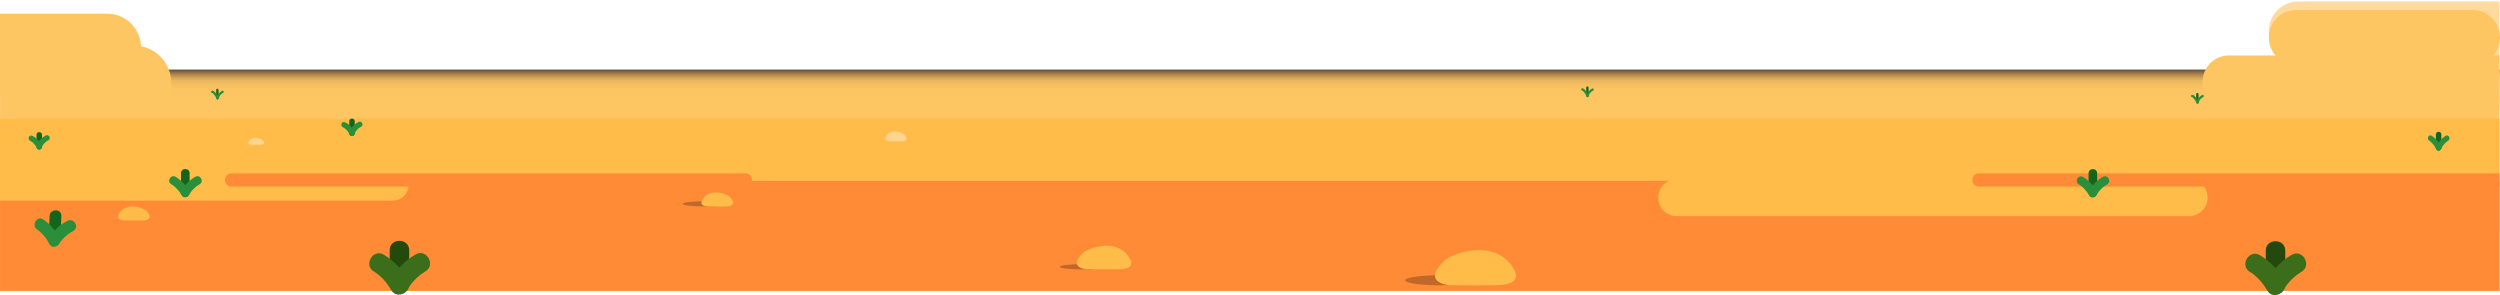 <svg width="1440" height="170" viewBox="0 0 1440 170" fill="none" xmlns="http://www.w3.org/2000/svg">
<path d="M1323.83 0.851H1439.68V36.453H1323.83C1319.33 36.453 1315.01 34.663 1311.82 31.477C1308.63 28.29 1306.84 23.968 1306.84 19.462V17.835C1306.84 13.329 1308.63 9.007 1311.82 5.82C1315.01 2.634 1319.33 0.844 1323.83 0.844V0.851Z" fill="#FFDA9F"/>
<path d="M1439.71 40.082H0.031V167.538H1439.71V40.082Z" fill="url(#paint0_linear)"/>
<path d="M1439.71 68.389H0.031V133.714H1439.71V68.389Z" fill="#FFBC48"/>
<path d="M1439.71 104.171H0.031V167.539H1439.71V104.171Z" fill="#FF8B37"/>
<path d="M0 7.854H61.719C64.285 7.854 66.826 8.36 69.197 9.342C71.567 10.324 73.722 11.763 75.536 13.578C77.35 15.392 78.79 17.547 79.772 19.917C80.754 22.288 81.259 24.829 81.259 27.395V36.393H0V7.854Z" fill="#FEC662"/>
<path d="M0 26.248H77.143C79.97 26.248 82.769 26.805 85.381 27.887C87.993 28.969 90.366 30.554 92.365 32.553C94.364 34.552 95.95 36.926 97.032 39.537C98.114 42.149 98.67 44.949 98.67 47.776V54.757H0V26.263V26.248Z" fill="#FEC662"/>
<path d="M1424.13 5.725H1322.72C1313.95 5.725 1306.84 12.832 1306.84 21.599V21.606C1306.84 30.373 1313.95 37.48 1322.72 37.48H1424.13C1432.89 37.48 1440 30.373 1440 21.606V21.599C1440 12.832 1432.89 5.725 1424.13 5.725Z" fill="#FEC662"/>
<path d="M1283.78 31.962H1439.68V63.717H1283.78C1279.78 63.713 1275.95 62.123 1273.13 59.295C1270.3 56.468 1268.71 52.635 1268.71 48.638V47.033C1268.72 43.038 1270.3 39.207 1273.13 36.381C1275.95 33.555 1279.78 31.966 1283.78 31.962Z" fill="#FEC662"/>
<path d="M1260.94 103.203H965.776C959.896 103.203 955.129 107.97 955.129 113.851C955.129 119.731 959.896 124.498 965.776 124.498H1260.94C1266.82 124.498 1271.59 119.731 1271.59 113.851C1271.59 107.97 1266.82 103.203 1260.94 103.203Z" fill="#FFBC48"/>
<path d="M0 94.28H226.194C228.63 94.28 230.967 95.248 232.689 96.971C234.412 98.693 235.38 101.03 235.38 103.466V106.398C235.38 108.834 234.412 111.17 232.689 112.893C230.967 114.615 228.63 115.583 226.194 115.583H0V94.288V94.28Z" fill="#FFBC48"/>
<path d="M1139.93 99.852H1439.68V107.485H1139.93C1138.92 107.485 1137.95 107.083 1137.24 106.367C1136.52 105.651 1136.12 104.68 1136.12 103.668C1136.12 102.656 1136.52 101.685 1137.24 100.969C1137.95 100.254 1138.92 99.852 1139.93 99.852Z" fill="#FF8B37"/>
<path d="M133.344 99.852H429.393C430.387 99.852 431.341 100.247 432.044 100.95C432.747 101.653 433.142 102.606 433.142 103.601C433.142 104.637 432.73 105.63 431.998 106.363C431.265 107.096 430.271 107.507 429.235 107.507H133.344C132.332 107.507 131.361 107.105 130.645 106.389C129.929 105.674 129.527 104.703 129.527 103.691C129.527 103.189 129.626 102.693 129.818 102.23C130.01 101.767 130.291 101.346 130.645 100.992C131 100.638 131.42 100.356 131.883 100.165C132.346 99.973 132.843 99.874 133.344 99.874V99.852Z" fill="#FF8B37"/>
<path opacity="0.25" d="M406.505 118.942C413.798 118.942 419.71 118.257 419.71 117.412C419.71 116.568 413.798 115.883 406.505 115.883C399.213 115.883 393.301 116.568 393.301 117.412C393.301 118.257 399.213 118.942 406.505 118.942Z" fill="black"/>
<path opacity="0.25" d="M623.591 155.212C630.884 155.212 636.796 154.527 636.796 153.682C636.796 152.837 630.884 152.152 623.591 152.152C616.299 152.152 610.387 152.837 610.387 153.682C610.387 154.527 616.299 155.212 623.591 155.212Z" fill="black"/>
<path opacity="0.25" d="M828.791 164.33C839.533 164.33 848.241 163.041 848.241 161.451C848.241 159.86 839.533 158.571 828.791 158.571C818.048 158.571 809.34 159.86 809.34 161.451C809.34 163.041 818.048 164.33 828.791 164.33Z" fill="black"/>
<path d="M834.45 164.239C834.45 164.239 818.449 162.875 831.916 150.187C837.164 145.314 862.164 137.118 872.114 155.264C872.114 155.264 877.97 164.044 862.554 164.262C847.137 164.479 834.45 164.239 834.45 164.239Z" fill="#FFBC48"/>
<path d="M625.576 155.099C625.576 155.099 614.83 154.176 623.866 145.658C627.405 142.389 644.179 136.885 650.86 149.07C650.86 149.07 654.796 154.964 644.441 155.069C634.086 155.174 625.576 155.099 625.576 155.099Z" fill="#FFBC48"/>
<path d="M419.186 118.912C419.186 118.912 425.454 118.365 420.175 113.311C418.113 111.369 408.328 108.107 404.429 115.336C404.429 115.336 402.142 118.83 408.178 118.912C414.214 118.995 419.186 118.912 419.186 118.912Z" fill="#FFBC48"/>
<path d="M150.612 83.415C150.612 83.415 153.753 83.145 151.114 80.618C150.079 79.651 145.183 78.016 143.233 81.63C143.233 81.63 142.086 83.377 145.108 83.415C148.13 83.452 150.612 83.415 150.612 83.415Z" fill="#FFD48F"/>
<path d="M520.134 81.391C520.134 81.391 524.349 81.008 520.802 77.402C519.415 76.022 512.839 73.69 510.222 78.841C510.222 78.841 508.677 81.338 512.741 81.391C516.805 81.443 520.134 81.391 520.134 81.391Z" fill="#FFD48F"/>
<path d="M83.188 126.98C83.188 126.98 89.457 126.44 84.178 121.386C82.116 119.444 72.33 116.182 68.431 123.411C68.431 123.411 66.137 126.905 72.18 126.98C78.224 127.055 83.188 126.98 83.188 126.98Z" fill="#FFBC48"/>
<path d="M34.753 136.953L35.338 124.409C35.548 120.067 28.8 120.082 28.59 124.409L28.005 136.953C27.795 141.295 34.543 141.287 34.753 136.953Z" fill="#13651B"/>
<path d="M34.222 140.155C34.395 139.87 34.59 139.6 34.785 139.33C35.169 138.799 35.592 138.298 36.052 137.831C37.791 135.883 39.863 134.261 42.17 133.039C46.01 131.007 42.605 125.181 38.766 127.213C34.533 129.445 30.957 132.746 28.396 136.788C26.146 140.492 31.943 143.889 34.222 140.193V140.155Z" fill="#2B8E3A"/>
<path d="M21.451 132.214C21.646 132.342 22.509 132.964 21.849 132.477C22.509 132.994 23.146 133.557 23.753 134.134C25.652 135.958 27.218 138.1 28.38 140.463C30.307 144.354 36.126 140.942 34.206 137.058C32.072 132.75 28.852 129.072 24.863 126.388C21.219 124.004 17.83 129.845 21.451 132.214Z" fill="#2B8E3A"/>
<path d="M24.173 84.547V77.611C24.173 75.587 21.023 75.587 21.023 77.611V84.547C21.023 86.572 24.173 86.579 24.173 84.547Z" fill="#13651B"/>
<path d="M24.123 84.967C24.159 84.812 24.207 84.659 24.266 84.51C24.363 84.218 24.191 84.615 24.363 84.278C24.536 83.94 24.603 83.805 24.745 83.573C25.522 82.365 26.614 81.393 27.902 80.761C29.694 79.808 28.105 77.087 26.313 78.039C23.996 79.269 21.709 81.473 21.064 84.128C20.599 86.1 23.636 86.939 24.101 84.967H24.123Z" fill="#2B8E3A"/>
<path d="M17.56 81.218C17.739 81.286 17.32 81.113 17.327 81.113C17.437 81.18 17.553 81.237 17.672 81.286C17.977 81.455 18.272 81.64 18.557 81.841C19.705 82.79 20.623 83.987 21.241 85.342C22.134 87.157 24.855 85.567 23.956 83.753C22.808 81.428 20.911 79.089 18.392 78.181C16.487 77.492 15.662 80.528 17.56 81.181V81.218Z" fill="#2B8E3A"/>
<path d="M204.321 76.749V69.821C204.321 67.796 201.172 67.789 201.172 69.821V76.749C201.172 78.781 204.321 78.781 204.321 76.749Z" fill="#13651B"/>
<path d="M204.268 77.169C204.305 77.019 204.358 76.869 204.41 76.712C204.508 76.419 204.343 76.824 204.508 76.48C204.673 76.135 204.755 76.007 204.89 75.782C205.668 74.575 206.759 73.6 208.047 72.963C209.839 72.01 208.249 69.296 206.457 70.248C204.14 71.478 201.853 73.675 201.208 76.337C200.744 78.302 203.78 79.149 204.245 77.169H204.268Z" fill="#2B8E3A"/>
<path d="M197.708 73.42C197.888 73.488 197.475 73.323 197.475 73.323C197.587 73.383 197.702 73.439 197.82 73.488C199.45 74.377 200.714 75.814 201.389 77.544C202.282 79.366 205.003 77.769 204.111 75.954C202.964 73.63 201.067 71.298 198.547 70.383C196.635 69.693 195.81 72.738 197.708 73.383V73.42Z" fill="#2B8E3A"/>
<path d="M125.881 55.896V51.765C125.881 51.586 125.81 51.414 125.683 51.288C125.557 51.161 125.385 51.09 125.206 51.09C125.027 51.09 124.855 51.161 124.729 51.288C124.602 51.414 124.531 51.586 124.531 51.765V55.896C124.531 56.075 124.602 56.247 124.729 56.373C124.855 56.5 125.027 56.571 125.206 56.571C125.385 56.571 125.557 56.5 125.683 56.373C125.81 56.247 125.881 56.075 125.881 55.896Z" fill="#13651B"/>
<path d="M126.002 56.646C126.002 56.864 126.002 56.556 126.047 56.436C126.115 56.161 126.213 55.895 126.339 55.642C126.852 54.702 127.636 53.939 128.589 53.452C129.339 53.032 128.671 51.862 127.906 52.29C126.309 53.175 124.817 54.734 124.652 56.646C124.57 57.508 125.919 57.501 126.002 56.646Z" fill="#2B8E3A"/>
<path d="M122.252 53.556C122.14 53.556 122.17 53.489 122.305 53.556C122.2 53.481 122.605 53.751 122.702 53.834C123.583 54.734 124.279 55.799 124.749 56.968C125.124 57.718 126.294 57.066 125.911 56.286C125.366 54.953 124.546 53.749 123.504 52.754C123.168 52.42 122.725 52.215 122.252 52.177C121.39 52.229 121.39 53.579 122.252 53.526V53.556Z" fill="#2B8E3A"/>
<path d="M1266.35 58.333V54.201C1266.35 54.022 1266.27 53.851 1266.15 53.724C1266.02 53.597 1265.85 53.526 1265.67 53.526C1265.49 53.526 1265.32 53.597 1265.19 53.724C1265.07 53.851 1265 54.022 1265 54.201V58.333C1265 58.512 1265.07 58.683 1265.19 58.81C1265.32 58.937 1265.49 59.008 1265.67 59.008C1265.85 59.008 1266.02 58.937 1266.15 58.81C1266.27 58.683 1266.35 58.512 1266.35 58.333Z" fill="#13651B"/>
<path d="M1266.5 59.083C1266.5 59.301 1266.5 58.993 1266.54 58.881C1266.61 58.606 1266.71 58.339 1266.84 58.086C1267.34 57.141 1268.13 56.374 1269.08 55.889C1269.83 55.469 1269.17 54.307 1268.4 54.727C1266.81 55.611 1265.31 57.171 1265.15 59.083C1265.07 59.946 1266.42 59.946 1266.5 59.083Z" fill="#2B8E3A"/>
<path d="M1262.7 55.986C1262.59 55.986 1262.62 55.911 1262.75 55.986C1262.65 55.911 1263.05 56.181 1263.15 56.264C1264.03 57.164 1264.73 58.229 1265.2 59.398C1265.57 60.148 1266.74 59.496 1266.36 58.716C1265.81 57.383 1264.99 56.179 1263.95 55.184C1263.62 54.849 1263.17 54.646 1262.7 54.614C1261.84 54.659 1261.83 56.009 1262.7 55.964V55.986Z" fill="#2B8E3A"/>
<path d="M915.014 54.561V50.43C915.014 50.251 914.943 50.079 914.816 49.953C914.69 49.826 914.518 49.755 914.339 49.755C914.16 49.755 913.988 49.826 913.862 49.953C913.735 50.079 913.664 50.251 913.664 50.43V54.561C913.664 54.74 913.735 54.912 913.862 55.038C913.988 55.165 914.16 55.236 914.339 55.236C914.518 55.236 914.69 55.165 914.816 55.038C914.943 54.912 915.014 54.74 915.014 54.561Z" fill="#13651B"/>
<path d="M915.118 55.311C915.118 55.528 915.118 55.221 915.171 55.101C915.241 54.841 915.339 54.59 915.463 54.351C915.971 53.406 916.756 52.639 917.713 52.154C918.463 51.734 917.788 50.565 917.03 50.992C915.433 51.877 913.941 53.436 913.769 55.348C913.694 56.211 915.043 56.203 915.118 55.348V55.311Z" fill="#2B8E3A"/>
<path d="M911.368 52.207C911.256 52.207 911.278 52.139 911.421 52.207C911.316 52.132 911.721 52.402 911.818 52.484C912.697 53.387 913.392 54.451 913.865 55.619C914.24 56.368 915.41 55.716 915.027 54.936C914.482 53.603 913.662 52.399 912.621 51.404C912.284 51.07 911.841 50.866 911.368 50.827C910.506 50.88 910.498 52.229 911.368 52.177V52.207Z" fill="#2B8E3A"/>
<path d="M109.222 109.794V99.746C109.222 96.56 104.273 96.56 104.273 99.746V109.794C104.273 112.981 109.222 112.981 109.222 109.794Z" fill="#13651B"/>
<path d="M108.883 112.217C110.347 109.673 112.458 107.562 115.001 106.098C117.738 104.486 115.256 100.204 112.497 101.831C109.226 103.73 106.507 106.449 104.609 109.72C103.064 112.509 107.338 115.013 108.883 112.217Z" fill="#2B8E3A"/>
<path d="M98.64 106.097C99.346 106.516 100.007 107.006 100.612 107.56C102.221 108.948 103.574 110.607 104.609 112.464C106.154 115.253 110.428 112.756 108.883 109.967C107.052 106.628 104.382 103.824 101.137 101.831C98.385 100.211 95.888 104.485 98.64 106.097Z" fill="#2B8E3A"/>
<path d="M1207.96 109.839V99.791C1207.96 96.605 1203.01 96.605 1203.01 99.791V109.839C1203.01 113.019 1207.96 113.026 1207.96 109.839Z" fill="#13651B"/>
<path d="M1207.62 112.284C1209.09 109.741 1211.2 107.631 1213.74 106.165C1216.48 104.553 1214 100.271 1211.24 101.891C1207.97 103.791 1205.25 106.512 1203.35 109.787C1201.85 112.576 1206.08 115.081 1207.62 112.284Z" fill="#2B8E3A"/>
<path d="M1197.38 106.165C1198.09 106.593 1198.75 107.095 1199.36 107.665C1200.96 109.053 1202.31 110.713 1203.35 112.569C1204.89 115.358 1209.17 112.861 1207.62 110.072C1205.79 106.731 1203.12 103.925 1199.88 101.929C1197.13 100.316 1194.63 104.59 1197.38 106.203V106.165Z" fill="#2B8E3A"/>
<path d="M1406.21 85.178V77.424C1406.21 75.392 1403.06 75.392 1403.06 77.424V85.178C1403.06 87.202 1406.21 87.202 1406.21 85.178Z" fill="#13651B"/>
<path d="M1406 85.8C1406.95 83.852 1408.4 82.185 1410.19 80.963C1411.86 79.831 1410.28 77.102 1408.6 78.242C1406.33 79.747 1404.5 81.814 1403.28 84.24C1402.4 86.055 1405.11 87.659 1406 85.83V85.8Z" fill="#2B8E3A"/>
<path d="M1399.21 80.941L1399.34 81.031C1399.67 81.263 1399.21 80.911 1399.49 81.143C1399.78 81.376 1400.24 81.773 1400.57 82.118C1401.69 83.239 1402.61 84.542 1403.29 85.972C1404.19 87.794 1406.9 86.197 1406.02 84.382C1404.83 81.908 1403.02 79.784 1400.77 78.219C1399.08 77.087 1397.5 79.816 1399.18 80.941H1399.21Z" fill="#2B8E3A"/>
<path d="M235.701 161.548V144.152C235.701 136.909 224.453 136.901 224.453 144.152V161.548C224.453 168.784 235.701 168.792 235.701 161.548Z" fill="#24490C"/>
<path d="M234.936 166.46C235.131 166.1 235.356 165.71 235.573 165.403C235.791 165.095 236.106 164.653 236.376 164.218C236.541 163.978 236.721 163.745 236.893 163.468C236.391 164.15 236.841 163.535 237.118 163.213C239.344 160.473 242.025 158.137 245.044 156.307C251.275 152.633 245.621 142.908 239.368 146.559C233.501 149.965 228.623 154.842 225.218 160.709C221.716 167.052 231.427 172.706 234.966 166.385L234.936 166.46Z" fill="#3B6D1B"/>
<path d="M215.368 156.344C215.751 156.569 216.118 156.816 216.47 157.094C216.823 157.371 217.295 157.671 217.7 157.979C216.62 157.154 218.345 158.541 218.518 158.691C221.222 161.022 223.492 163.815 225.221 166.939C228.73 173.268 238.448 167.607 234.969 161.263C231.683 155.279 226.894 150.255 221.074 146.686C214.828 143.005 209.16 152.73 215.398 156.434L215.368 156.344Z" fill="#3B6D1B"/>
<path d="M1316.32 161.775V144.379C1316.32 137.143 1305.07 137.128 1305.07 144.379V161.775C1305.07 169.011 1316.32 169.026 1316.32 161.775Z" fill="#24490C"/>
<path d="M1315.55 166.687C1315.75 166.327 1315.97 165.937 1316.19 165.629C1316.42 165.322 1316.73 164.879 1317 164.452C1317.16 164.212 1317.34 163.972 1317.51 163.702C1317.01 164.377 1317.46 163.77 1317.74 163.44C1319.96 160.698 1322.64 158.364 1325.66 156.541C1331.9 152.86 1326.24 143.134 1319.99 146.794C1314.12 150.202 1309.25 155.078 1305.84 160.943C1302.34 167.286 1312.05 172.94 1315.59 166.619L1315.55 166.687Z" fill="#3B6D1B"/>
<path d="M1295.99 156.578C1296.36 156.796 1296.74 157.043 1297.09 157.328C1297.44 157.613 1297.91 157.906 1298.31 158.213C1297.23 157.388 1298.96 158.775 1299.14 158.963C1301.84 161.294 1304.11 164.087 1305.84 167.211C1309.35 173.54 1319.07 167.878 1315.59 161.535C1312.31 155.55 1307.52 150.525 1301.7 146.958C1295.45 143.284 1289.79 153.002 1296.02 156.706L1295.99 156.578Z" fill="#3B6D1B"/>
<defs>
<linearGradient id="paint0_linear" x1="719.87" y1="167.531" x2="719.87" y2="40.082" gradientUnits="userSpaceOnUse">
<stop offset="0.85" stop-color="#FEC662"/>
<stop offset="0.91" stop-color="#FCC562"/>
<stop offset="0.93" stop-color="#F5BF60"/>
<stop offset="0.95" stop-color="#EAB65D"/>
<stop offset="0.96" stop-color="#D9A858"/>
<stop offset="0.97" stop-color="#C39752"/>
<stop offset="0.98" stop-color="#A7814B"/>
<stop offset="0.99" stop-color="#876843"/>
<stop offset="1" stop-color="#5E4738"/>
</linearGradient>
</defs>
</svg>
